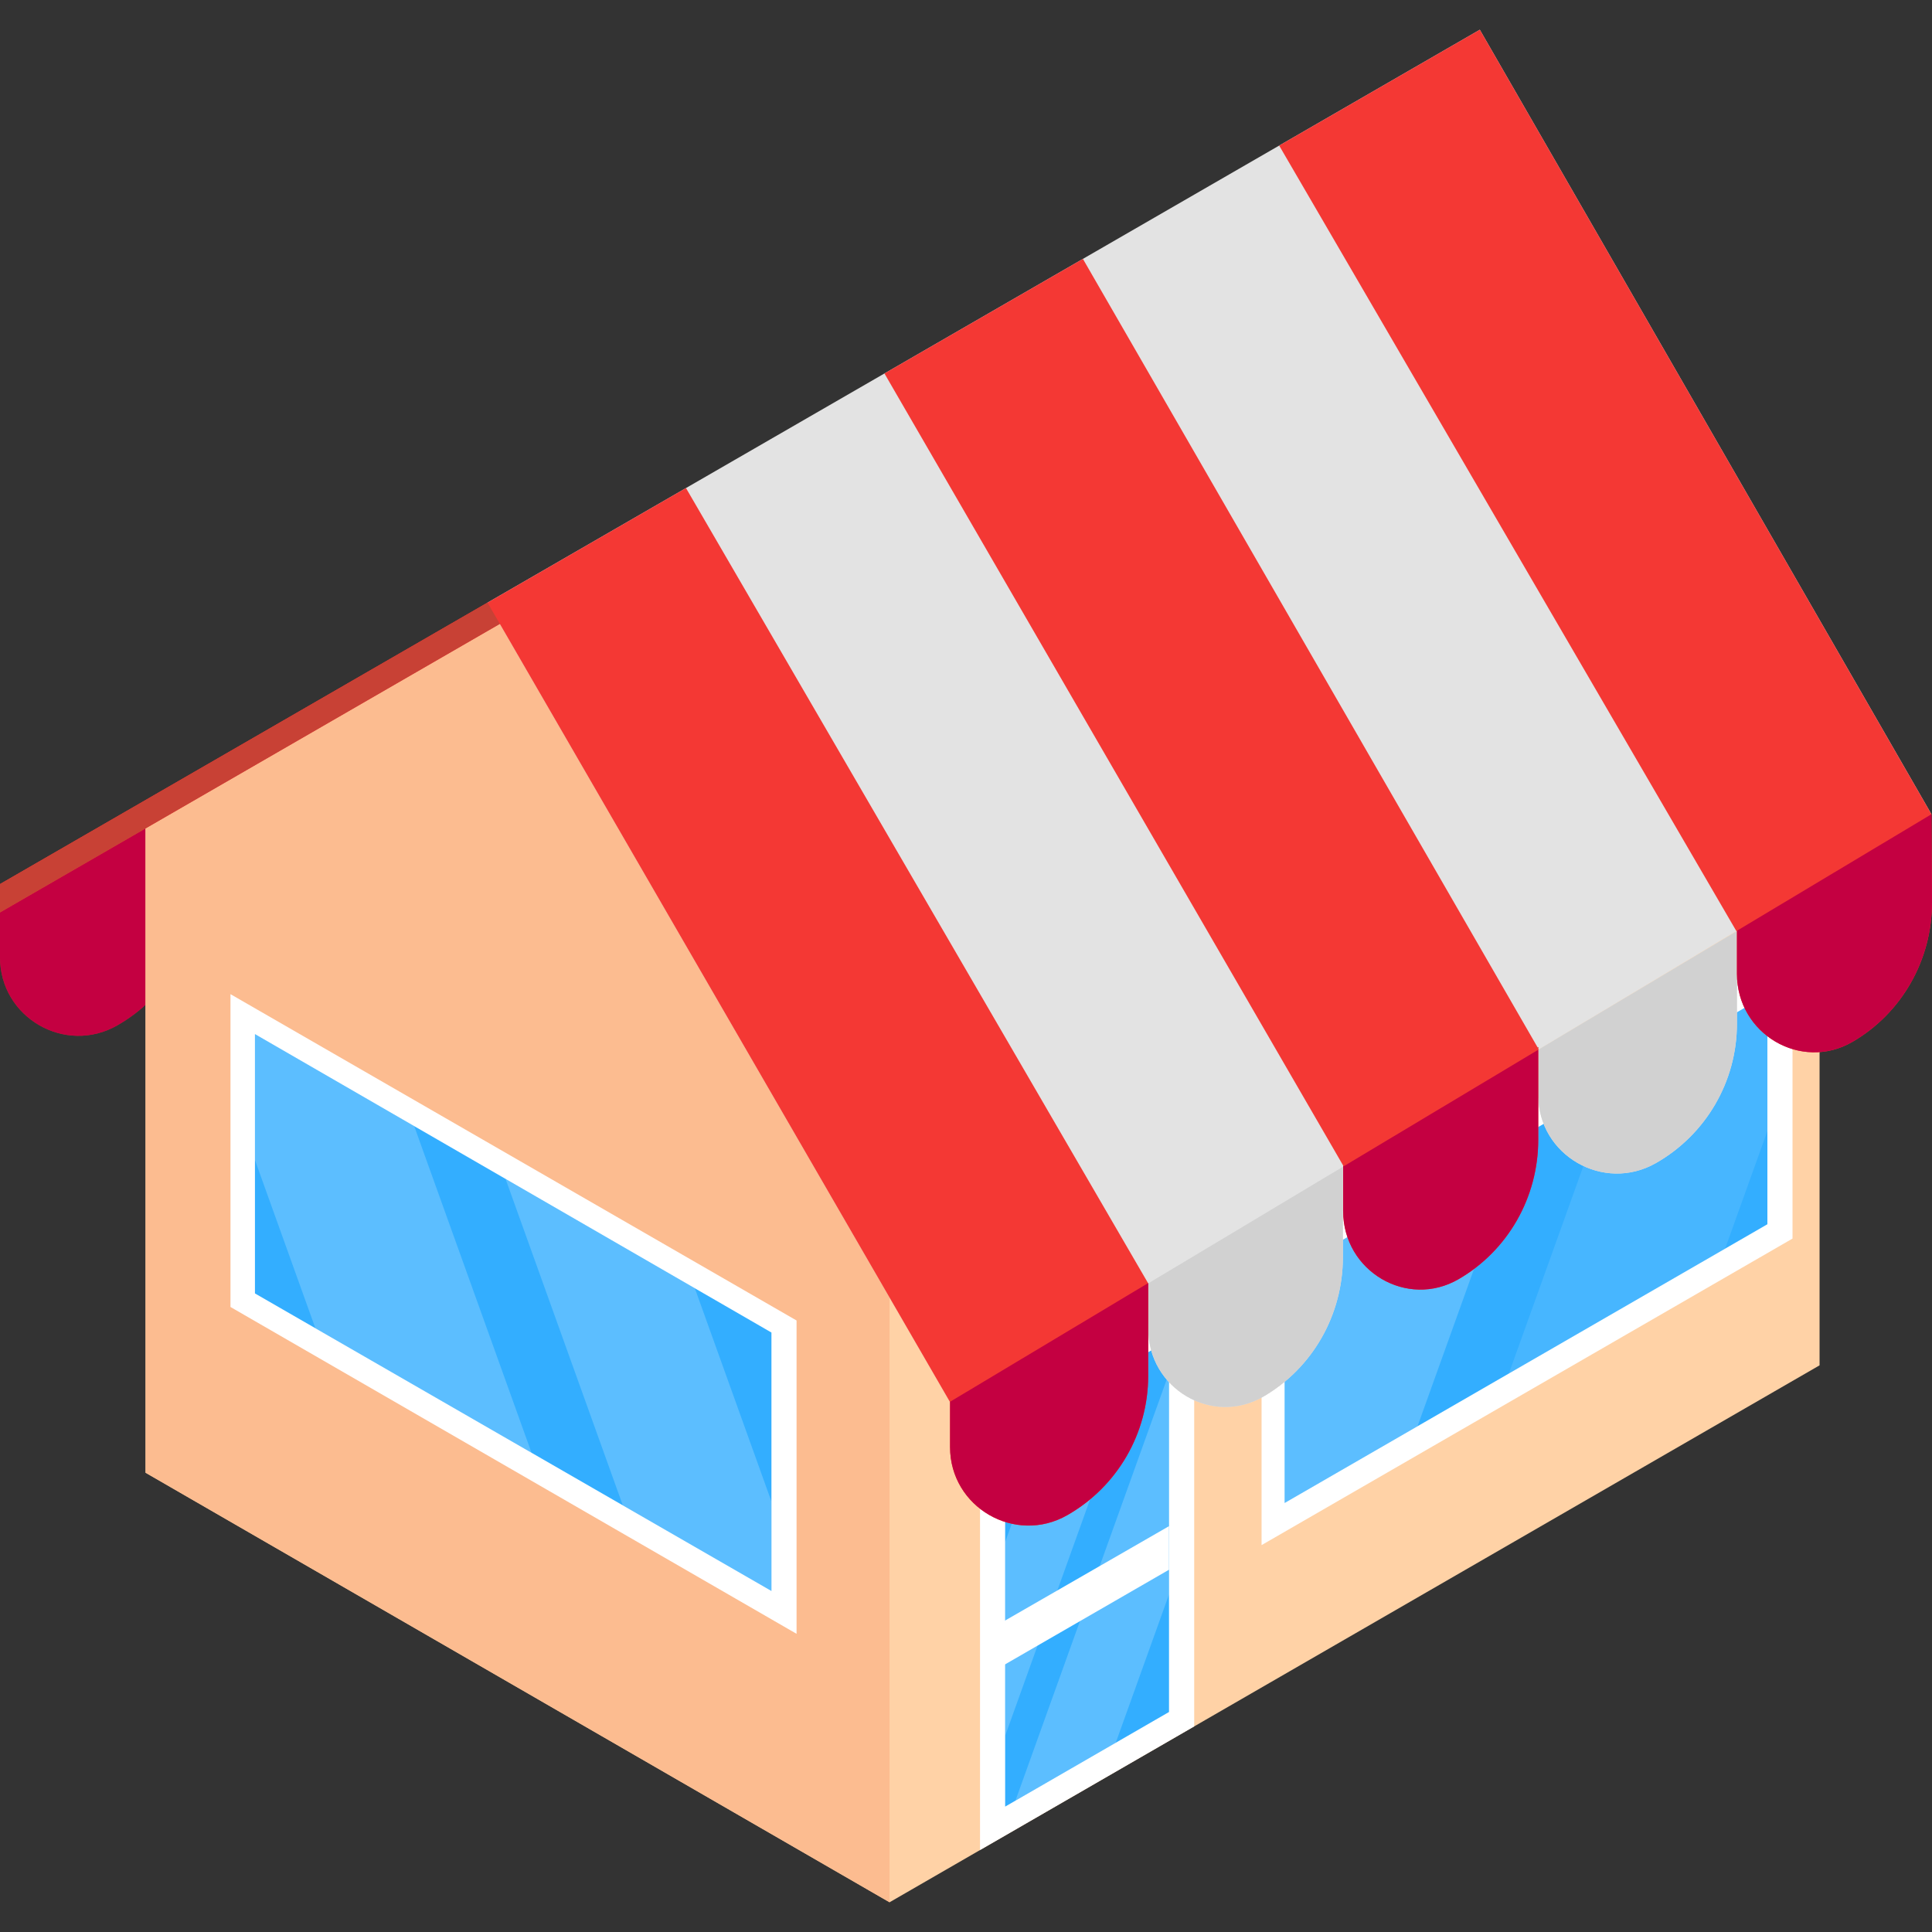 <?xml version="1.0" encoding="iso-8859-1"?>
<!-- Generator: Adobe Illustrator 19.0.0, SVG Export Plug-In . SVG Version: 6.00 Build 0)  -->
<svg version="1.1" id="Capa_1" xmlns="http://www.w3.org/2000/svg" xmlns:xlink="http://www.w3.org/1999/xlink" x="0px" y="0px"
	 viewBox="0 0 512 512" style="enable-background:new 0 0 512 512;" xml:space="preserve">
<rect x="0" y="0" width="512" height="512" fill="#333333" stroke="none"/>
<path style="fill:#AE392E;" d="M132.457,165.335l-3.258-5.632l0.541-0.312L0,234.295v7.41v0.1v11.892
	c0,15.953,17.235,25.954,31.086,18.038c13.247-7.571,21.423-21.66,21.423-36.918V211.49L132.457,165.335z"/>
<path style="fill:#C40041;" d="M0,241.705v11.993c0,15.953,17.235,25.954,31.086,18.038l0,0
	c13.247-7.571,21.423-21.66,21.423-36.918v-24.57L0,241.705z"/>
<polygon style="fill:#E6C190;" points="383.619,20.322 482.204,191.075 285.035,77.24 "/>
<polygon style="fill:#FFD2A6;" points="482.204,191.075 235.892,333.284 137.158,162.616 38.574,219.534 38.574,390.287 
	235.743,504.123 235.743,504.123 235.743,504.123 235.743,504.123 235.743,504.123 482.204,361.829 "/>
<polygon style="fill:#FCBC90;" points="235.743,333.37 235.892,333.284 137.158,161.814 38.574,218.731 38.574,390.287 
	235.743,504.123 "/>
<path style="fill:#E6C190;" d="M235.743,504.123L235.743,504.123L235.743,504.123z"/>
<polygon style="fill:#FFFFFF;" points="61.077,263.46 211.097,349.945 211.097,432.976 61.077,346.362 "/>
<polygon style="fill:#33AEFF;" points="67.565,274.049 204.44,353.136 204.44,421.625 67.565,342.772 "/>
<g style="opacity:0.2;">
	<polygon style="fill:#FFFFFF;" points="184.144,341.409 133.979,312.423 165.05,398.932 204.44,421.625 204.44,397.92 	"/>
</g>
<g style="opacity:0.2;">
	<polygon style="fill:#FFFFFF;" points="140.861,384.998 109.772,298.437 67.565,274.049 67.565,307.412 83.578,351.996 	"/>
</g>
<g>
	<polygon style="fill:#FFFFFF;" points="316.475,457.512 316.475,343.665 259.717,376.434 259.717,490.281 	"/>
	<polygon style="fill:#FFFFFF;" points="334.327,409.472 475.034,328.235 475.034,252.121 334.327,333.242 	"/>
</g>
<polygon style="fill:#33AEFF;" points="309.8,453.697 309.8,355.158 266.374,380.231 266.374,478.77 "/>
<g style="opacity:0.2;">
	<polygon style="fill:#FFFFFF;" points="309.8,422.553 309.8,363.88 269.103,477.194 295.688,461.845 	"/>
</g>
<g style="opacity:0.2;">
	<polygon style="fill:#FFFFFF;" points="266.374,408.676 266.374,460.018 302.526,359.358 279.263,372.789 	"/>
</g>
<polygon style="fill:#33AEFF;" points="340.441,337.468 340.441,398.302 468.378,324.438 468.378,263.604 "/>
<g style="opacity:0.1;">
	<polygon style="fill:#FFFFFF;" points="468.378,299.725 468.378,263.603 427.429,287.245 399.864,363.995 457.18,330.903 	"/>
</g>
<g style="opacity:0.2;">
	<polygon style="fill:#FFFFFF;" points="353.073,330.175 340.441,365.345 340.441,398.302 375.662,377.967 403.227,301.218 	"/>
</g>
<g>
	<path style="fill:#E3E3E3;" d="M407.649,290.196c0,15.953,17.284,25.954,31.174,18.038c13.285-7.571,21.484-21.66,21.484-36.918
		v-24.57l-52.659,31.457L407.649,290.196L407.649,290.196z"/>
	<path style="fill:#E3E3E3;" d="M511.853,215.783L392.168,7.877l-262.97,151.825l122.576,211.861l52.509-31.451v11.956
		c0,15.953,16.935,25.954,30.545,18.038c13.017-7.571,21.05-21.66,21.05-36.918v-23.981L511.853,215.783z"/>
</g>
<g>
	<path style="fill:#D1D1D1;" d="M407.649,290.196c0,15.953,17.284,25.954,31.174,18.038c13.285-7.571,21.484-21.66,21.484-36.918
		v-24.57l-52.659,31.457L407.649,290.196L407.649,290.196z"/>
	<path style="fill:#D1D1D1;" d="M304.283,340.113v11.956c0,15.953,16.935,25.954,30.545,18.038
		c13.017-7.571,21.05-21.66,21.05-36.918v-23.981L304.283,340.113z"/>
</g>
<path style="fill:#F43834;" d="M407.793,278.11l-0.143-0.248V277.5l-0.154,0.094L286.98,68.607l-52.594,30.365l121.598,209.962
	l-0.037,0.023v11.993c0,15.953,16.97,25.954,30.608,18.038l0,0c13.044-7.571,21.094-21.66,21.094-36.918v-23.874L407.793,278.11z"/>
<path style="fill:#C40041;" d="M356.073,309.087l-0.089-0.153l-0.037,0.023v11.993c0,15.953,16.97,25.954,30.608,18.038l0,0
	c13.044-7.571,21.094-21.66,21.094-36.918v-23.874L356.073,309.087z"/>
<polygon style="fill:#AE392E;" points="407.649,277.861 407.649,277.5 407.496,277.594 "/>
<path style="fill:#F43834;" d="M511.853,215.783L392.168,7.877l-53.173,30.699l121.161,208.17l0.152-0.091v11.412
	c0,15.953,16.967,25.954,30.602,18.038c13.041-7.571,21.09-21.66,21.09-36.918L511.853,215.783z"/>
<path style="fill:#C40041;" d="M511.853,215.783l-51.545,30.873v11.412c0,15.953,16.967,25.954,30.602,18.038
	c13.041-7.571,21.09-21.66,21.09-36.918L511.853,215.783z"/>
<polygon style="fill:#FFFFFF;" points="309.8,404.448 264.091,430.765 264.091,442.383 309.8,415.993 "/>
<path style="fill:#F43834;" d="M304.261,340.069L181.792,129.337l-52.053,30.053l0,0L0,234.295v7.51l132.457-76.47l119.306,206.229
	l0.011-0.007v11.948c0,15.953,17.235,25.954,31.086,18.038c13.248-7.571,21.423-21.66,21.423-36.918v-24.57L304.261,340.069z"/>
<polygon style="fill:#C84135;" points="129.198,159.702 129.739,159.39 129.739,159.39 0,234.295 0,241.805 132.457,165.335 "/>
<path style="fill:#C40041;" d="M251.775,371.485v11.992c0,15.953,17.235,25.954,31.086,18.038l0,0
	c13.248-7.571,21.423-21.66,21.423-36.918v-24.57L251.775,371.485z"/>
<g>
</g>
<g>
</g>
<g>
</g>
<g>
</g>
<g>
</g>
<g>
</g>
<g>
</g>
<g>
</g>
<g>
</g>
<g>
</g>
<g>
</g>
<g>
</g>
<g>
</g>
<g>
</g>
<g>
</g>
</svg>
